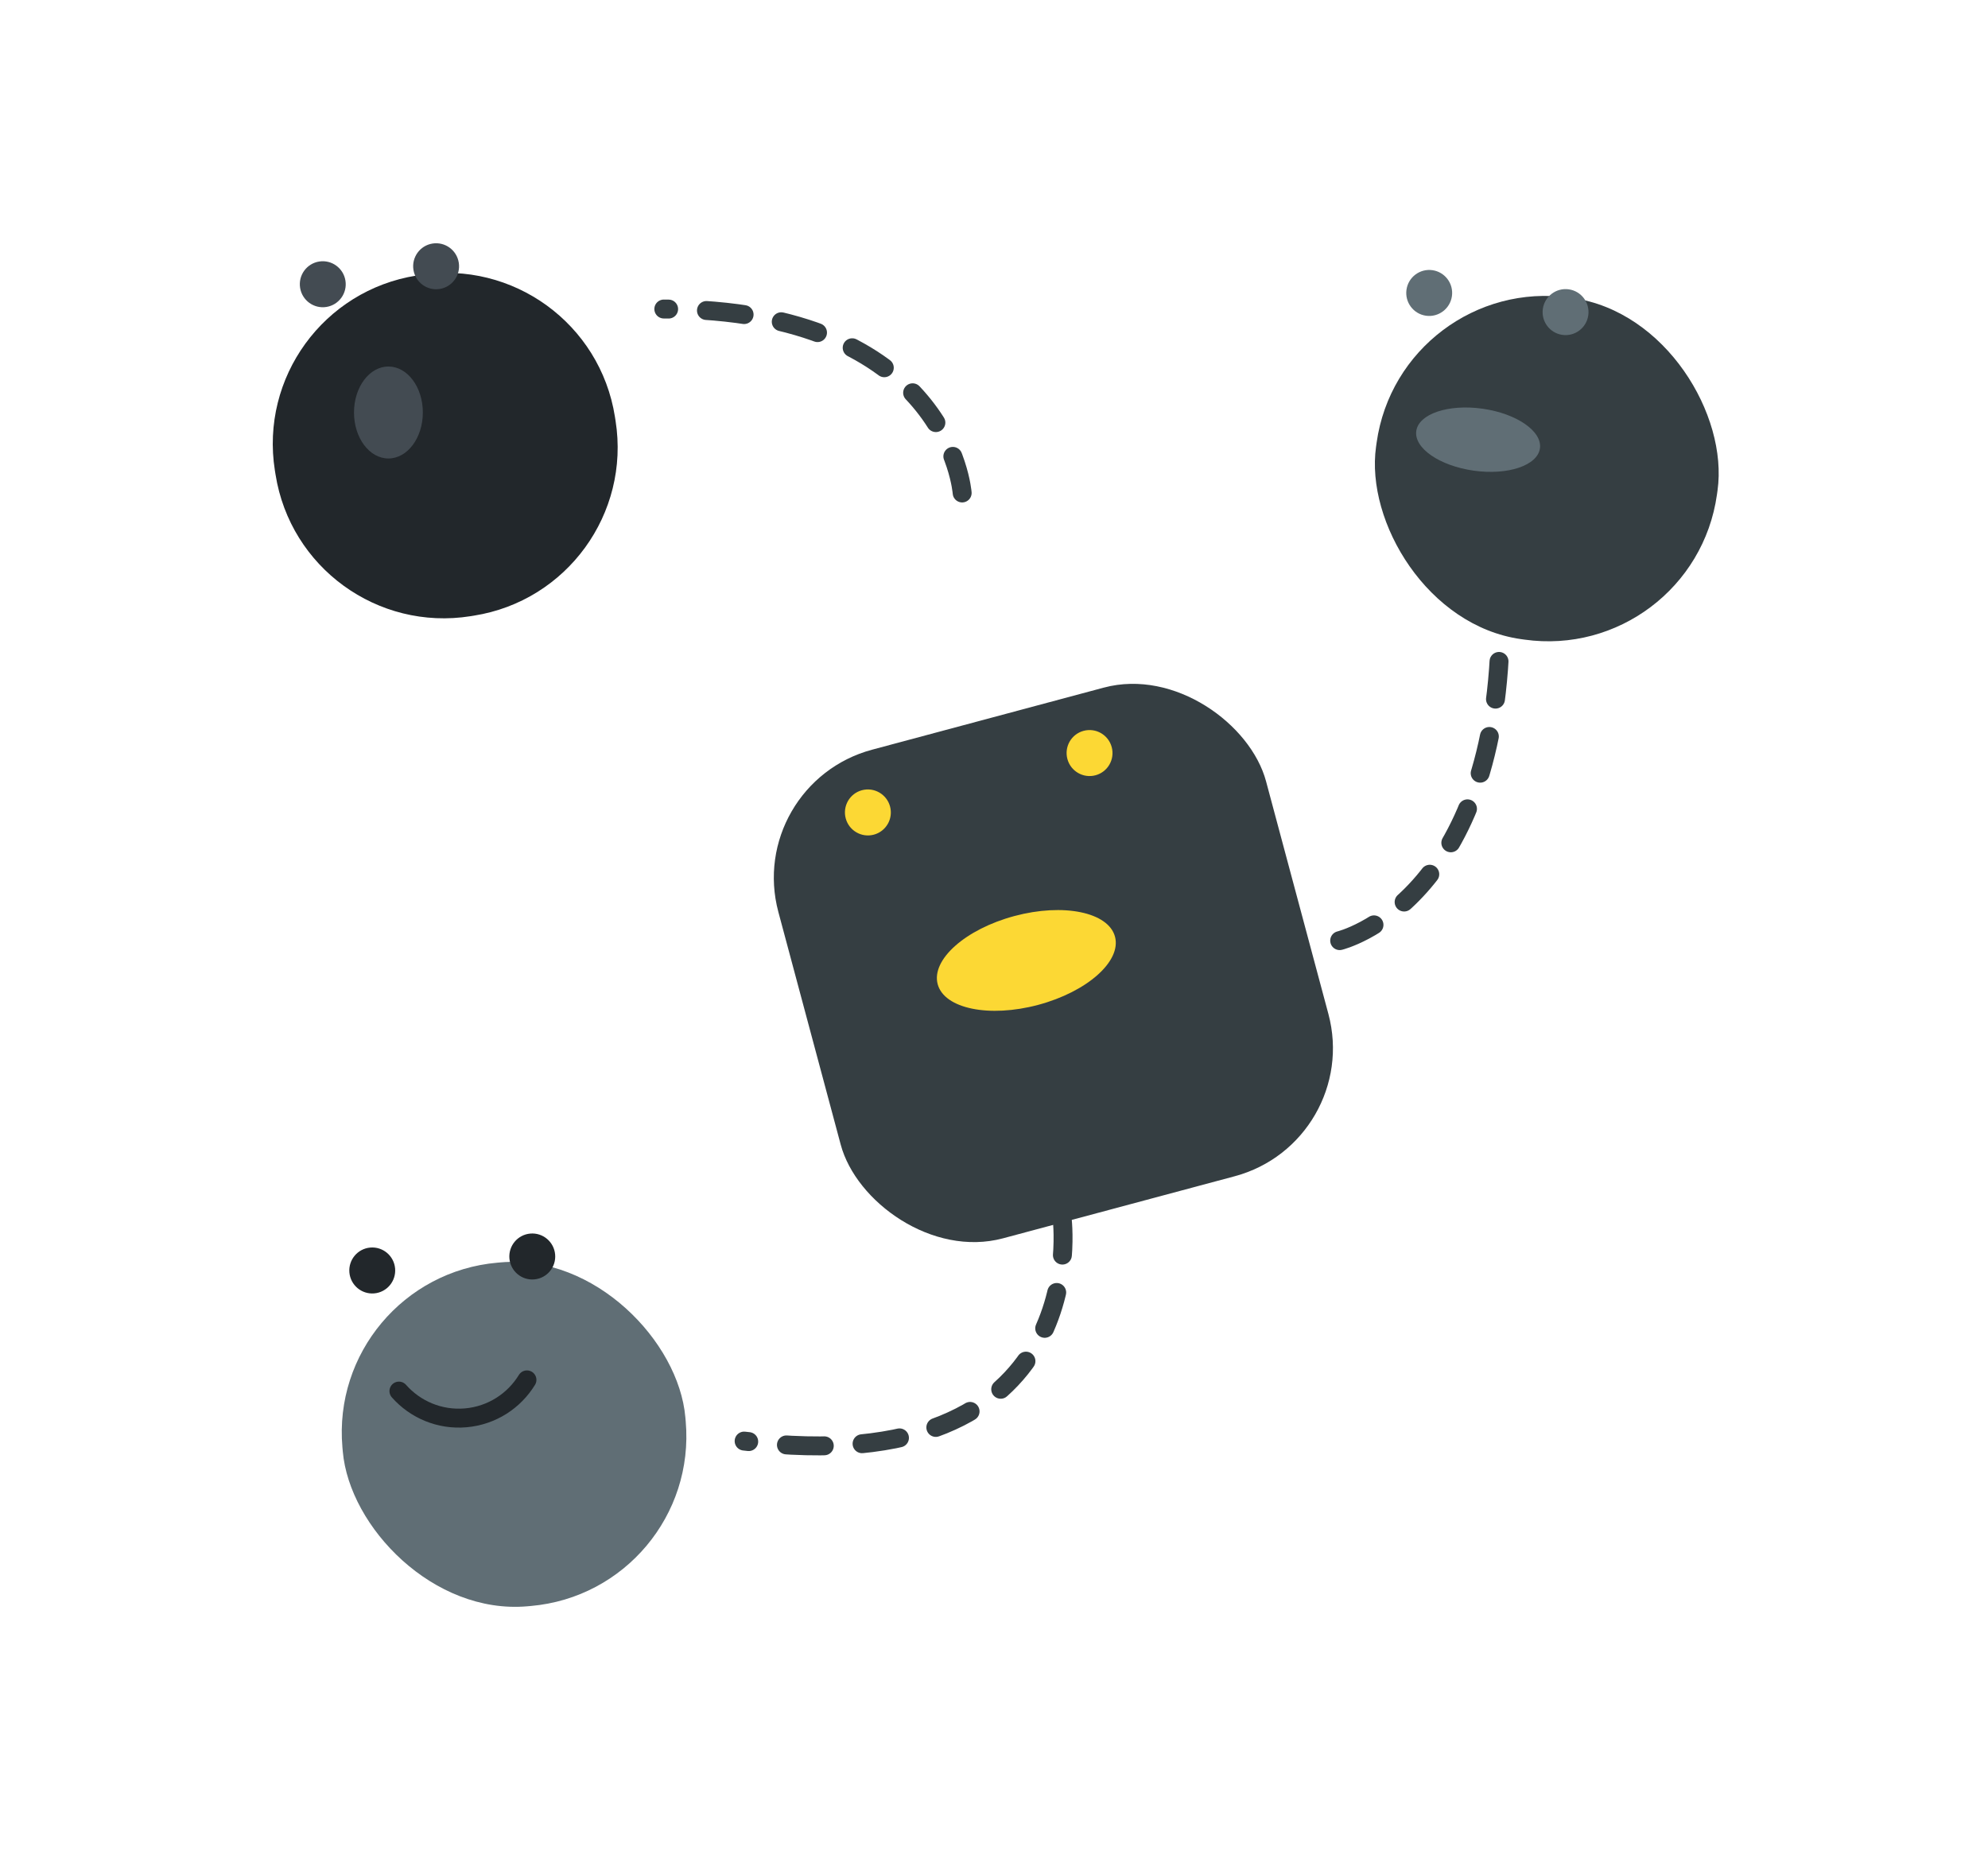 <svg xmlns="http://www.w3.org/2000/svg" width="105" height="99" fill="none" viewBox="0 0 105 99">
    <g filter="url(#filter0_d)">
        <rect width="26.667" height="26.722" x="36.299" y="35.414" fill="#353E42" rx="7" transform="rotate(-15 36.3 35.414)"/>
    </g>
    <ellipse cx="54.208" cy="50.735" fill="#FCD834" rx="4.848" ry="2.429" transform="rotate(-15 54.208 50.735)"/>
    <ellipse cx="45.839" cy="42.917" fill="#FCD834" rx="1.212" ry="1.215" transform="rotate(-15 45.84 42.917)"/>
    <ellipse cx="57.547" cy="39.78" fill="#FCD834" rx="1.212" ry="1.215" transform="rotate(-15 57.547 39.78)"/>
    <g filter="url(#filter1_d)">
        <rect width="18.182" height="18.22" x="70.962" y="8.467" fill="#353E42" rx="9" transform="rotate(8 70.962 8.467)"/>
    </g>
    <ellipse cx="75.486" cy="15.475" fill="#606E75" rx="1.212" ry="1.215" transform="rotate(8 75.486 15.475)"/>
    <ellipse cx="82.688" cy="16.487" fill="#606E75" rx="1.212" ry="1.215" transform="rotate(8 82.688 16.487)"/>
    <ellipse cx="78.069" cy="23.226" fill="#606E75" rx="3.298" ry="1.653" transform="rotate(8 78.069 23.226)"/>
    <g filter="url(#filter2_d)">
        <rect width="18.182" height="18.22" x="14.301" y="61.486" fill="#606E75" rx="9" transform="rotate(-5 14.301 61.486)"/>
    </g>
    <path stroke="#22272B" stroke-linecap="round" d="M21.07 73.484c.856.97 2.144 1.534 3.53 1.413 1.386-.122 2.557-.901 3.232-2.005"/>
    <ellipse cx="19.661" cy="67.113" fill="#22272B" rx="1.212" ry="1.215" transform="rotate(-5 19.66 67.113)"/>
    <ellipse cx="28.113" cy="66.374" fill="#22272B" rx="1.212" ry="1.215" transform="rotate(-5 28.113 66.374)"/>
    <g filter="url(#filter3_d)">
        <path fill="#22272B" fill-rule="evenodd" d="M11.518 18.85c-.775-4.907 2.572-9.515 7.48-10.294l.18-.028c4.911-.78 9.524 2.572 10.3 7.484l.034.216c.776 4.907-2.572 9.515-7.479 10.293l-.18.029c-4.912.78-9.524-2.572-10.3-7.484l-.035-.216z" clip-rule="evenodd"/>
    </g>
    <ellipse cx="17.048" cy="15.015" fill="#434B52" rx="1.212" ry="1.215" transform="rotate(-9 17.048 15.015)"/>
    <ellipse cx="23.034" cy="14.065" fill="#434B52" rx="1.212" ry="1.215" transform="rotate(-9 23.034 14.065)"/>
    <ellipse cx="20.515" cy="21.79" fill="#434B52" rx="1.818" ry="2.429"/>
    <path stroke="#353E42" stroke-dasharray="2" stroke-linecap="round" d="M70.758 49.688s8.485-2.03 8.485-17.005M50.818 26.041s-.687-9.717-15.757-9.717M56.091 64.303s1.937 14.13-16.788 11.822"/>
    <defs>
        <filter id="filter0_d" width="57.531" height="57.571" x="26.871" y="22.083" color-interpolation-filters="sRGB" filterUnits="userSpaceOnUse">
            <feFlood flood-opacity="0" result="BackgroundImageFix"/>
            <feColorMatrix in="SourceAlpha" values="0 0 0 0 0 0 0 0 0 0 0 0 0 0 0 0 0 0 127 0"/>
            <feOffset dx="3" dy="6"/>
            <feGaussianBlur stdDeviation="7"/>
            <feColorMatrix values="0 0 0 0 0 0 0 0 0 0 0 0 0 0 0 0 0 0 0.239 0"/>
            <feBlend in2="BackgroundImageFix" result="effect1_dropShadow"/>
            <feBlend in="SourceGraphic" in2="effect1_dropShadow" result="shape"/>
        </filter>
        <filter id="filter1_d" width="46.213" height="46.245" x="58.591" y="1.631" color-interpolation-filters="sRGB" filterUnits="userSpaceOnUse">
            <feFlood flood-opacity="0" result="BackgroundImageFix"/>
            <feColorMatrix in="SourceAlpha" values="0 0 0 0 0 0 0 0 0 0 0 0 0 0 0 0 0 0 127 0"/>
            <feOffset dx="3" dy="6"/>
            <feGaussianBlur stdDeviation="7"/>
            <feColorMatrix values="0 0 0 0 0 0 0 0 0 0 0 0 0 0 0 0 0 0 0.239 0"/>
            <feBlend in2="BackgroundImageFix" result="effect1_dropShadow"/>
            <feBlend in="SourceGraphic" in2="effect1_dropShadow" result="shape"/>
        </filter>
        <filter id="filter2_d" width="46.201" height="46.236" x="4.051" y="52.651" color-interpolation-filters="sRGB" filterUnits="userSpaceOnUse">
            <feFlood flood-opacity="0" result="BackgroundImageFix"/>
            <feColorMatrix in="SourceAlpha" values="0 0 0 0 0 0 0 0 0 0 0 0 0 0 0 0 0 0 127 0"/>
            <feOffset dx="3" dy="6"/>
            <feGaussianBlur stdDeviation="7"/>
            <feColorMatrix values="0 0 0 0 0 0 0 0 0 0 0 0 0 0 0 0 0 0 0.239 0"/>
            <feBlend in2="BackgroundImageFix" result="effect1_dropShadow"/>
            <feBlend in="SourceGraphic" in2="effect1_dropShadow" result="shape"/>
        </filter>
        <filter id="filter3_d" width="46.217" height="46.247" x=".407" y=".415" color-interpolation-filters="sRGB" filterUnits="userSpaceOnUse">
            <feFlood flood-opacity="0" result="BackgroundImageFix"/>
            <feColorMatrix in="SourceAlpha" values="0 0 0 0 0 0 0 0 0 0 0 0 0 0 0 0 0 0 127 0"/>
            <feOffset dx="3" dy="6"/>
            <feGaussianBlur stdDeviation="7"/>
            <feColorMatrix values="0 0 0 0 0 0 0 0 0 0 0 0 0 0 0 0 0 0 0.239 0"/>
            <feBlend in2="BackgroundImageFix" result="effect1_dropShadow"/>
            <feBlend in="SourceGraphic" in2="effect1_dropShadow" result="shape"/>
        </filter>
    </defs>
</svg>
